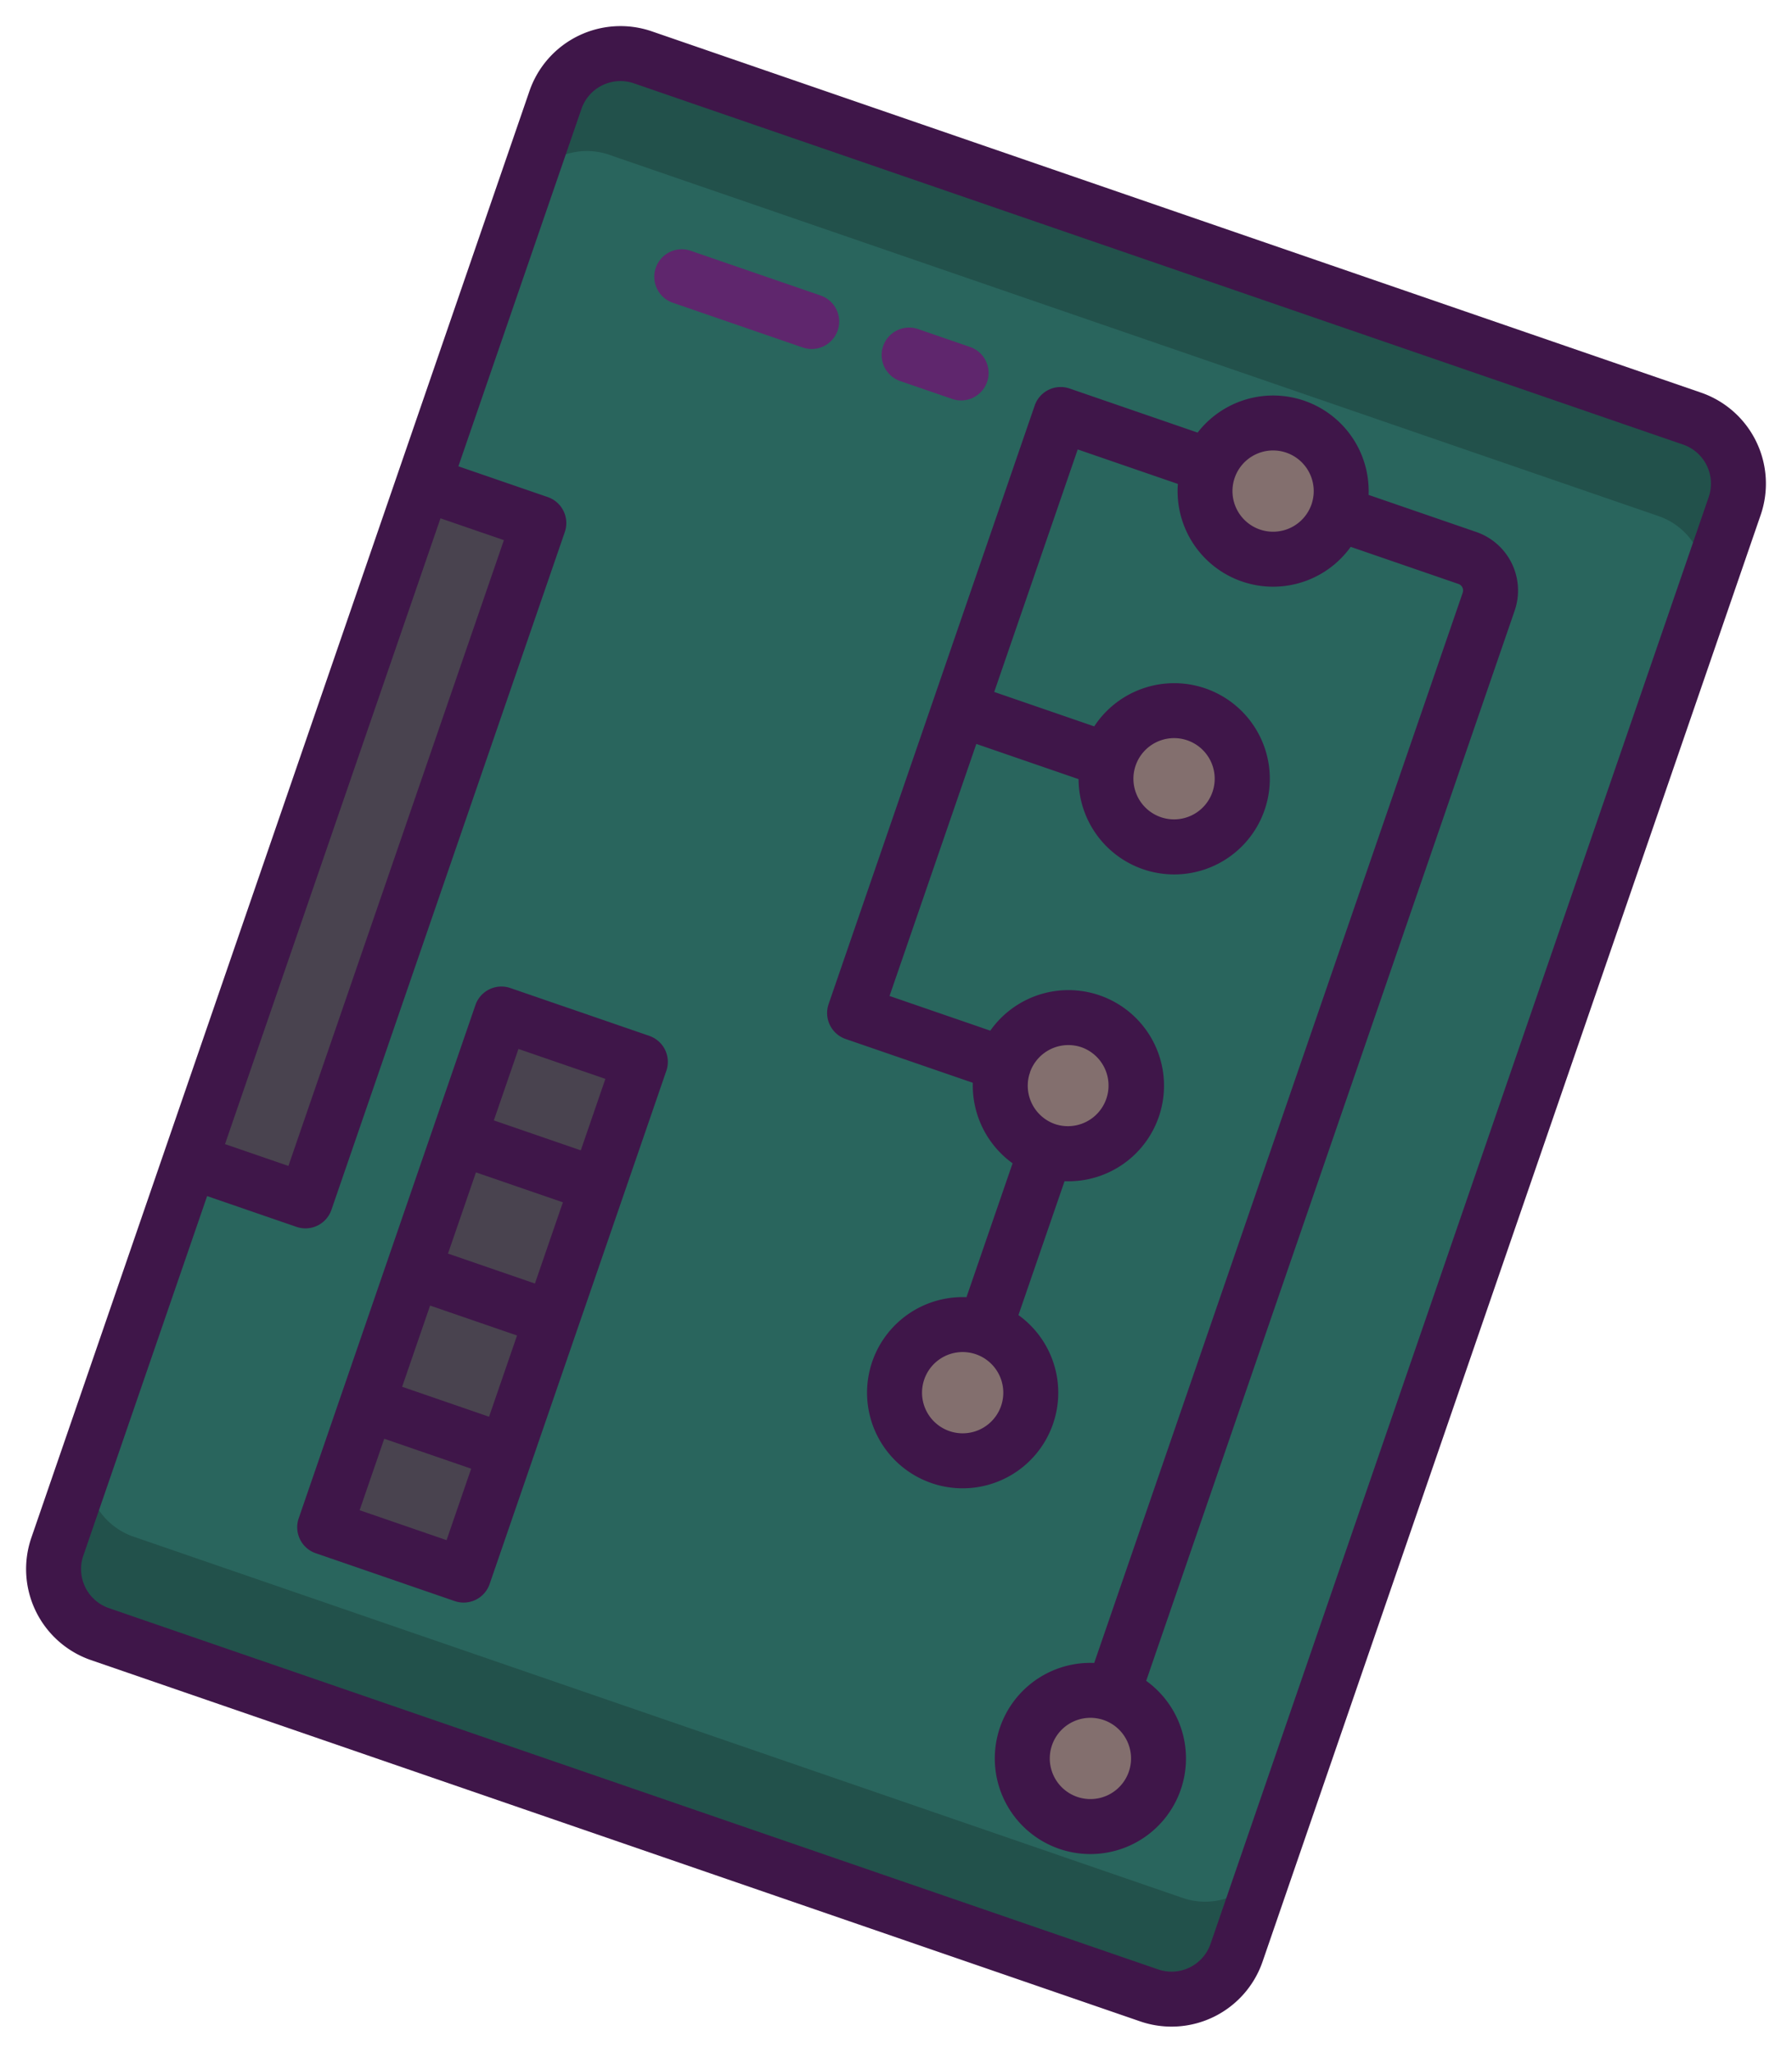 <svg xmlns="http://www.w3.org/2000/svg" width="226.085" height="258.968" viewBox="0 0 226.085 258.968"><defs><style>.a{fill:#29655d;}.b{fill:#836f6e;}.c{fill:#49434f;}.d{fill:#22514b;}.e{fill:#3f1649;}.f{fill:#5f266d;}</style></defs><g transform="translate(0 205.483) rotate(-71)"><path class="a" d="M201.719,157.346H8.668A8.668,8.668,0,0,1,0,148.678V8.668A8.668,8.668,0,0,1,8.668,0H201.72a8.668,8.668,0,0,1,8.668,8.668v140.01a8.669,8.669,0,0,1-8.669,8.667Z" transform="translate(3.468 3.468)"/><g transform="translate(20.729 96.547)"><g transform="translate(38.382 0)"><circle class="b" cx="8.593" cy="8.593" r="8.593"/><circle class="b" cx="8.593" cy="8.593" r="8.593" transform="translate(40.958 0)"/><circle class="b" cx="8.593" cy="8.593" r="8.593" transform="translate(81.916 0)"/></g><circle class="b" cx="8.593" cy="8.593" r="8.593" transform="translate(0 30.262)"/><circle class="b" cx="8.593" cy="8.593" r="8.593" transform="translate(158.679 0)"/></g><path class="c" d="M0,0H90.439V15.394H0Z" transform="translate(63.587 3.468)"/><path class="c" d="M0,0H68.48V18.538H0Z" transform="translate(25.446 34.564)"/><path class="d" d="M21.671,157.348h-13A8.666,8.666,0,0,1,0,148.679V8.668A8.665,8.665,0,0,1,8.668,0h13A8.665,8.665,0,0,0,13,8.668V148.679A8.666,8.666,0,0,0,21.671,157.348Z" transform="translate(3.472 3.467)"/><path class="d" d="M21.671,8.668V148.679A8.666,8.666,0,0,1,13,157.348H0a8.666,8.666,0,0,0,8.668-8.668V8.668A8.665,8.665,0,0,0,0,0H13a8.666,8.666,0,0,1,8.668,8.668Z" transform="translate(192.181 3.467)"/><g transform="translate(0)"><path class="e" d="M205.187,0H12.136A12.149,12.149,0,0,0,0,12.136V152.147a12.149,12.149,0,0,0,12.136,12.136H205.187a12.149,12.149,0,0,0,12.136-12.136V12.136A12.15,12.15,0,0,0,205.187,0ZM67.054,6.935h83.5v8.46h-83.5ZM210.388,152.147a5.206,5.206,0,0,1-5.2,5.2H12.137a5.206,5.206,0,0,1-5.2-5.2V12.136a5.206,5.206,0,0,1,5.2-5.2H60.119V18.862a3.467,3.467,0,0,0,3.467,3.467h90.439a3.467,3.467,0,0,0,3.467-3.467V6.935h47.694a5.206,5.206,0,0,1,5.2,5.2Z"/><path class="e" d="M174.617,20.544V3.467A3.467,3.467,0,0,0,171.149,0H91.292a3.468,3.468,0,0,0-3.467,3.467V20.435a12.11,12.11,0,0,0-7.971,8.05H61.99a12.061,12.061,0,1,0,0,6.935H79.854A12.058,12.058,0,1,0,94.76,20.379V6.935h33.629V20.579a12.064,12.064,0,1,0,6.936-.3V6.935h32.357V20.3a12.048,12.048,0,0,0-.407,23.2V57.878a.868.868,0,0,1-.867.867H23.607a12.06,12.06,0,1,0,0,6.935h142.8a7.81,7.81,0,0,0,7.8-7.8V43.5a12.049,12.049,0,0,0,.407-22.955ZM50.443,37.079a5.126,5.126,0,1,1,5.125-5.146c0,.007,0,.012,0,.019s0,.013,0,.02A5.13,5.13,0,0,1,50.443,37.079Zm46.084-5.126a5.126,5.126,0,0,1-10.251.018c0-.007,0-.013,0-.02s0-.012,0-.019a5.127,5.127,0,0,1,4.936-5.1c.028,0,.054.009.081.009.053,0,.1-.013.153-.016a5.13,5.13,0,0,1,5.081,5.123Zm40.958,0a5.126,5.126,0,1,1-5.126-5.126A5.132,5.132,0,0,1,137.485,31.953ZM12.061,67.341a5.126,5.126,0,1,1,5.124-5.155c0,.01,0,.018,0,.027s0,.019,0,.029A5.13,5.13,0,0,1,12.061,67.341ZM170.74,37.079a5.126,5.126,0,1,1,5.126-5.126A5.131,5.131,0,0,1,170.74,37.079Z" transform="translate(17.261 73.187)"/><path class="e" d="M3.467,25.474h68.48a3.467,3.467,0,0,0,3.467-3.467V3.467A3.467,3.467,0,0,0,71.947,0H3.467A3.467,3.467,0,0,0,0,3.467V22.006A3.467,3.467,0,0,0,3.467,25.474ZM58.945,6.935H68.48v11.6H58.945Zm-17.77,0H52.01v11.6H41.175Zm-17.77,0H34.24v11.6H23.4Zm-16.47,0H16.47v11.6H6.935Z" transform="translate(21.979 31.096)"/><path class="f" d="M3.467,24.271A3.467,3.467,0,0,0,6.935,20.8V3.467A3.467,3.467,0,1,0,0,3.467V20.8A3.467,3.467,0,0,0,3.467,24.271Z" transform="translate(185.81 22.33)"/><path class="f" d="M3.467,13.869A3.467,3.467,0,0,0,6.935,10.4V3.467A3.467,3.467,0,1,0,0,3.467V10.4A3.467,3.467,0,0,0,3.467,13.869Z" transform="translate(185.81 52.669)"/></g></g></svg>